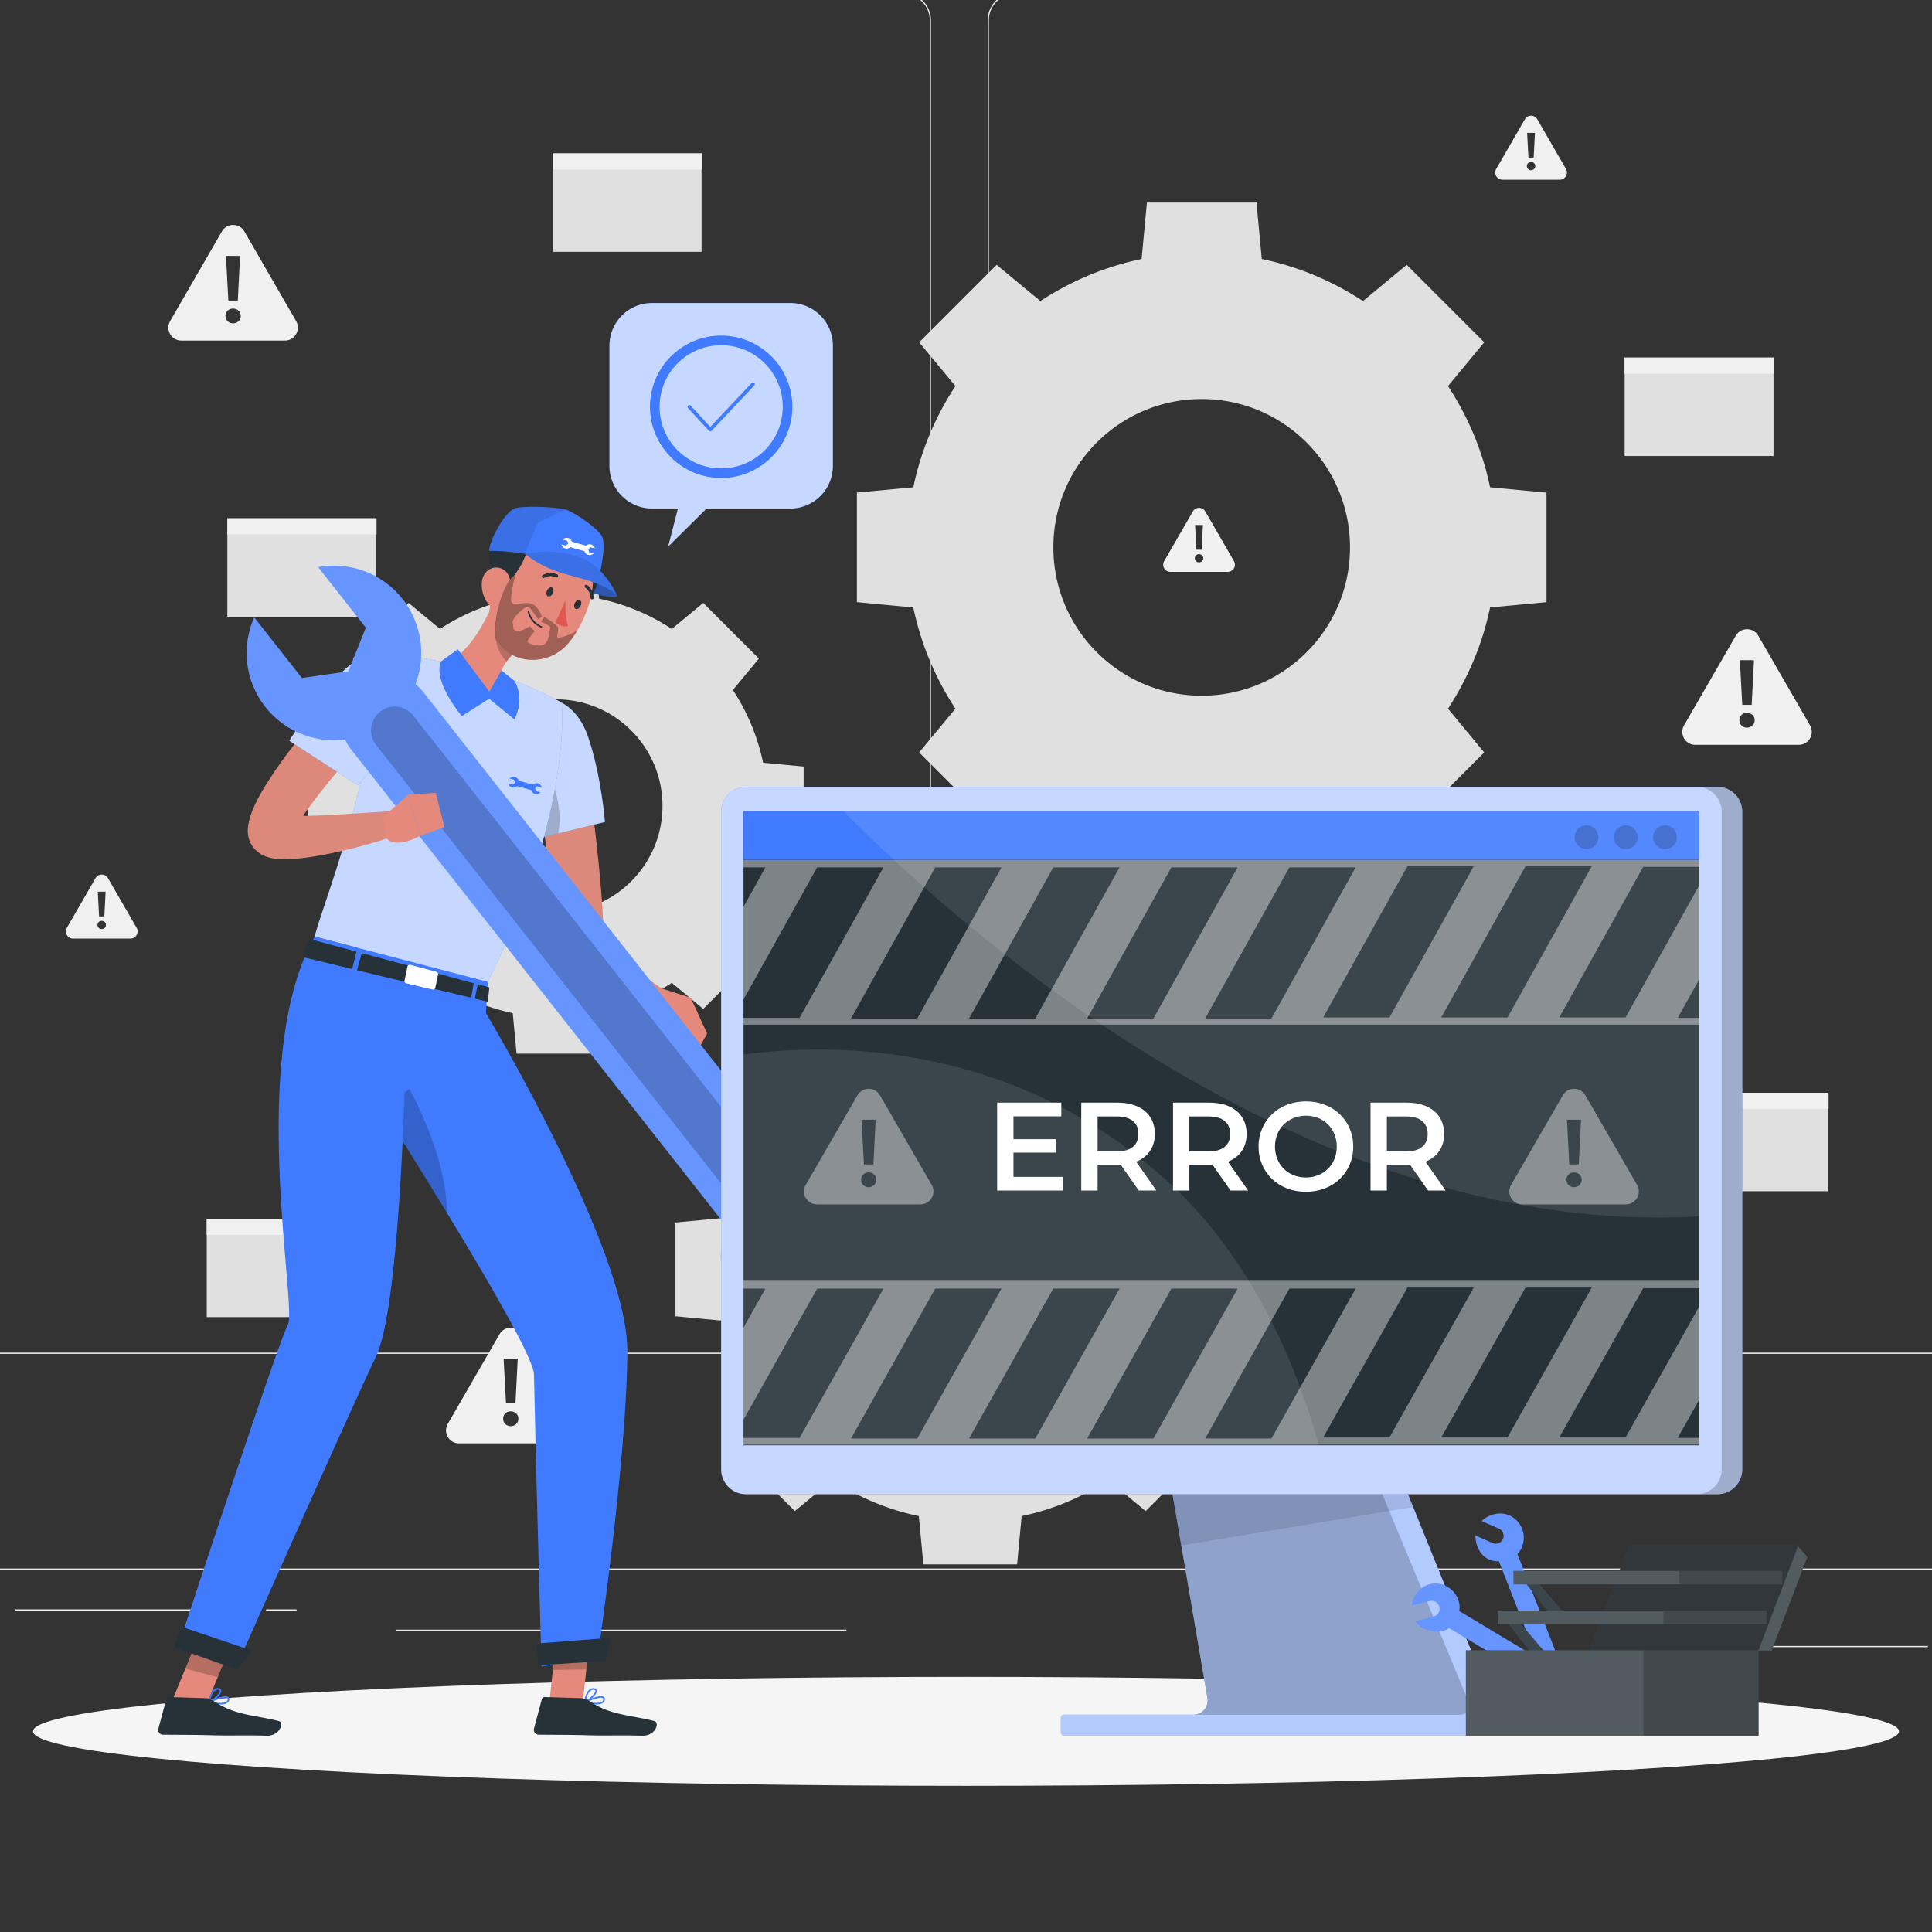 <svg xmlns="http://www.w3.org/2000/svg" xmlns:xlink="http://www.w3.org/1999/xlink" xml:space="preserve" width="1080" height="1080" viewBox="0 0 1080 1080">
  <rect x="0" y="0" width="1080" height="1080" fill="#333333" stroke="none"/>
  <defs>
    <path id="a" fill="#263238" fill-rule="nonzero" stroke="none" stroke-dasharray="none" stroke-dashoffset="0" stroke-linecap="butt" stroke-linejoin="miter" stroke-miterlimit="4" stroke-width="1" d="M-1.87 15.71h-13.77L1.87-15.71h13.77z" opacity="1" vector-effect="non-scaling-stroke"/>
    <path id="b" fill="#263238" fill-rule="nonzero" stroke="none" stroke-dasharray="none" stroke-dashoffset="0" stroke-linecap="butt" stroke-linejoin="miter" stroke-miterlimit="4" stroke-width="1" d="M-1.87 15.58h-13.77L1.87-15.58h13.77z" opacity="1" vector-effect="non-scaling-stroke"/>
    <path id="c" fill="#263238" fill-rule="nonzero" stroke="none" stroke-dasharray="none" stroke-dashoffset="0" stroke-linecap="butt" stroke-linejoin="miter" stroke-miterlimit="4" stroke-width="1" d="M-1.87 15.57h-13.77L1.87-15.57h13.77z" opacity="1" vector-effect="non-scaling-stroke"/>
    <path id="d" fill="#263238" fill-rule="nonzero" stroke="none" stroke-dasharray="none" stroke-dashoffset="0" stroke-linecap="butt" stroke-linejoin="miter" stroke-miterlimit="4" stroke-width="1" d="M-5.53-5.23 2.61 5.23l2.92-.44-8.59-10.02z" opacity="1" vector-effect="non-scaling-stroke"/>
    <path id="e" fill="#fff" fill-rule="nonzero" stroke="none" stroke-dasharray="none" stroke-dashoffset="0" stroke-linecap="butt" stroke-linejoin="miter" stroke-miterlimit="4" stroke-width="1" d="M-5.53-5.23 2.61 5.23l2.92-.44-8.59-10.02z" opacity=".1" vector-effect="non-scaling-stroke"/>
  </defs>
  <rect width="500" height=".25" x="-250" y="-.125" fill="#ebebeb" stroke="none" rx="0" ry="0" transform="matrix(2.69 0 0 2.69 540 877.146)" vector-effect="non-scaling-stroke"/>
  <rect width="33.122" height=".25" x="-16.561" y="-.125" fill="#ebebeb" stroke="none" rx="0" ry="0" transform="matrix(2.69 0 0 2.69 1033.185 920.428)" vector-effect="non-scaling-stroke"/>
  <rect width="8.693" height=".25" x="-4.346" y="-.125" fill="#ebebeb" stroke="none" rx="0" ry="0" transform="matrix(2.69 0 0 2.69 746.78 927.745)" vector-effect="non-scaling-stroke"/>
  <rect width="19.192" height=".25" x="-9.596" y="-.125" fill="#ebebeb" stroke="none" rx="0" ry="0" transform="matrix(2.69 0 0 2.69 960.124 895.465)" vector-effect="non-scaling-stroke"/>
  <rect width="43.193" height=".25" x="-21.596" y="-.125" fill="#ebebeb" stroke="none" rx="0" ry="0" transform="matrix(2.69 0 0 2.69 66.721 899.984)" vector-effect="non-scaling-stroke"/>
  <rect width="6.333" height=".25" x="-3.167" y="-.125" fill="#ebebeb" stroke="none" rx="0" ry="0" transform="matrix(2.69 0 0 2.69 157.267 899.984)" vector-effect="non-scaling-stroke"/>
  <rect width="93.676" height=".25" x="-46.838" y="-.125" fill="#ebebeb" stroke="none" rx="0" ry="0" transform="matrix(2.69 0 0 2.69 347.154 911.336)" vector-effect="non-scaling-stroke"/>
  <path fill="#ebebeb" stroke="none" d="M505.068 756.823H-14.37a15.373 15.373 0 0 1-15.354-15.355V11.316A15.373 15.373 0 0 1-14.37-4.039h519.437a15.373 15.373 0 0 1 15.351 15.355v730.152a15.373 15.373 0 0 1-15.351 15.355zM-14.37-3.363a14.698 14.698 0 0 0-14.68 14.682V741.47a14.698 14.698 0 0 0 14.682 14.682h519.437a14.695 14.695 0 0 0 14.679-14.682V11.316a14.698 14.698 0 0 0-14.68-14.682H-14.368zm1101.274 760.186H567.47a15.37 15.37 0 0 1-15.352-15.355V11.316A15.373 15.373 0 0 1 567.47-4.039h519.434a15.37 15.37 0 0 1 15.354 15.355v730.152a15.37 15.37 0 0 1-15.354 15.355zM567.47-3.363a14.695 14.695 0 0 0-14.68 14.682V741.47a14.695 14.695 0 0 0 14.68 14.682h519.434a14.698 14.698 0 0 0 14.682-14.682V11.316a14.698 14.698 0 0 0-14.682-14.682H567.47z" vector-effect="non-scaling-stroke"/>
  <path fill="#e0e0e0" stroke="none" d="M479.018 275.366v61.24l31.535 2.973c4.255 20.528 12.392 39.613 23.518 56.568l-20.255 24.466 43.306 43.309 24.468-20.258c16.952 11.128 36.04 19.265 56.568 23.52l2.97 31.536h61.243l2.973-31.538c20.527-4.258 39.618-12.39 56.568-23.518l24.468 20.258 43.309-43.309-20.256-24.468c11.126-16.953 19.26-36.038 23.519-56.566l31.537-2.972v-61.24l-31.537-2.973c-4.259-20.53-12.393-39.618-23.519-56.57l20.256-24.469-43.31-43.309-24.467 20.253c-16.95-11.12-36.041-19.258-56.568-23.516l-2.973-31.538h-61.243l-2.97 31.538c-20.527 4.256-39.616 12.393-56.568 23.516l-24.468-20.253-43.306 43.309 20.255 24.466c-11.126 16.952-19.263 36.04-23.518 56.57l-31.535 2.975zm192.733-52.29c45.792 0 82.911 37.119 82.911 82.91 0 45.79-37.12 82.91-82.911 82.91-45.79 0-82.911-37.123-82.911-82.91.002-45.791 37.122-82.91 82.91-82.91zm-296.204 326.35 17.579 14.559 31.115-31.118-14.553-17.58a117.548 117.548 0 0 0 16.896-40.645l22.658-2.134v-44.003l-22.658-2.135a117.497 117.497 0 0 0-16.898-40.644l14.553-17.582-31.116-31.117-17.579 14.552a117.752 117.752 0 0 0-40.648-16.898l-2.134-22.658-44.005.005-2.13 22.653c-14.753 3.058-28.47 8.91-40.65 16.898l-17.579-14.552-31.115 31.117 14.556 17.582a117.51 117.51 0 0 0-16.901 40.644l-22.653 2.135v44.003l22.653 2.134a117.58 117.58 0 0 0 16.9 40.645l-14.555 17.58 31.115 31.118 17.58-14.559a117.607 117.607 0 0 0 40.648 16.902l2.13 22.655h44.006l2.134-22.66c14.754-3.057 28.468-8.905 40.65-16.897zm-124.353-98.922c0-32.898 26.668-59.567 59.57-59.567 32.896 0 59.57 26.669 59.57 59.567 0 32.899-26.672 59.57-59.57 59.57-32.902 0-59.57-26.671-59.57-59.57zm319.919 396.99c17.56-3.64 33.888-10.604 48.393-20.118l20.928 17.326 37.047-37.044-17.33-20.936c9.518-14.496 16.48-30.825 20.12-48.388l26.974-2.54v-52.39l-26.975-2.539c-3.64-17.563-10.604-33.889-20.118-48.39l17.329-20.931-37.047-37.042-20.928 17.324c-14.505-9.514-30.83-16.476-48.393-20.118l-2.54-26.976H516.18l-2.54 26.976c-17.56 3.642-33.885 10.604-48.387 20.118l-20.93-17.324-37.048 37.042 17.324 20.93c-9.515 14.502-16.474 30.828-20.116 48.391l-26.975 2.54v52.39l26.975 2.54c3.642 17.562 10.601 33.89 20.116 48.392l-17.324 20.931 37.047 37.044 20.931-17.326c14.502 9.514 30.827 16.479 48.388 20.118l2.539 26.976h52.393l2.54-26.976zm-99.657-137.897c0-39.166 31.753-70.922 70.922-70.922 39.172 0 70.924 31.756 70.924 70.922 0 39.172-31.752 70.922-70.924 70.922-39.17 0-70.922-31.75-70.922-70.922z" vector-effect="non-scaling-stroke"/>
  <path fill="#f0f0f0" stroke="none" d="M947.675 416.363h57.854c5.59 0 9.081-6.05 6.289-10.892l-28.926-50.104c-2.795-4.84-9.78-4.84-12.575 0l-28.926 50.104c-2.798 4.842.697 10.892 6.284 10.892zm32.82-47.323-1.28 24.96h-5.278l-1.334-24.96h7.893zm-8.158 33.545c0-2.292 1.76-4.108 4.212-4.108 2.507 0 4.32 1.816 4.32 4.108 0 2.291-1.813 4.161-4.32 4.161-2.453 0-4.212-1.87-4.212-4.161zM101.39 190.384h57.854c5.59 0 9.081-6.05 6.29-10.892l-28.926-50.104c-2.795-4.84-9.781-4.84-12.576 0l-28.928 50.107c-2.795 4.84.696 10.889 6.286 10.889zm32.818-47.323-1.28 24.96-5.278.001-1.334-24.96h7.892zm-8.156 33.545c0-2.292 1.76-4.108 4.213-4.108 2.507 0 4.32 1.816 4.32 4.108s-1.813 4.158-4.32 4.158c-2.456 0-4.213-1.866-4.213-4.158zM256.6 806.846h57.854c5.59 0 9.082-6.05 6.29-10.892l-28.926-50.104c-2.795-4.84-9.78-4.84-12.576 0l-28.925 50.104c-2.798 4.842.694 10.892 6.283 10.892zm32.818-47.325-1.28 24.96h-5.278l-1.334-24.96h7.892zm-8.158 33.544c0-2.292 1.759-4.108 4.212-4.108 2.507 0 4.32 1.816 4.32 4.108s-1.813 4.161-4.32 4.161c-2.453 0-4.212-1.866-4.212-4.161zm517.002-58.715h57.853c5.59 0 9.082-6.05 6.29-10.891l-28.926-50.104c-2.795-4.84-9.78-4.84-12.576 0l-28.925 50.104c-2.798 4.842.696 10.891 6.284 10.891zm32.82-47.322-1.28 24.96h-5.278l-1.334-24.96h7.892zm-8.159 33.544c0-2.292 1.76-4.107 4.21-4.107 2.507 0 4.32 1.815 4.32 4.107 0 2.292-1.813 4.162-4.32 4.162-2.453-.003-4.21-1.87-4.21-4.162zm16.939-620.099H871.9a4.022 4.022 0 0 0 3.484-6.03l-16.02-27.745a4.022 4.022 0 0 0-6.964 0l-16.018 27.744a4.022 4.022 0 0 0 3.48 6.031zm18.174-26.206-.707 13.822h-2.924l-.74-13.822h4.371zm-4.516 18.575c0-1.27.973-2.276 2.332-2.276 1.388 0 2.391 1.006 2.391 2.276s-1.003 2.302-2.391 2.302a2.273 2.273 0 0 1-2.333-2.302zM40.857 524.681h32.038a4.022 4.022 0 0 0 3.484-6.031l-16.02-27.745a4.022 4.022 0 0 0-6.964 0L37.376 518.65a4.019 4.019 0 0 0 3.481 6.031zm18.174-26.206-.71 13.821h-2.924l-.74-13.821h4.374zm-4.517 18.577c0-1.27.974-2.276 2.332-2.276 1.388 0 2.392 1.006 2.392 2.276s-1.004 2.303-2.392 2.303a2.276 2.276 0 0 1-2.332-2.303zm599.755-197.365h32.037a4.022 4.022 0 0 0 3.484-6.031l-16.019-27.745a4.019 4.019 0 0 0-6.964 0l-16.02 27.745a4.019 4.019 0 0 0 3.482 6.03zm18.173-26.206-.71 13.821h-2.924l-.74-13.821h4.374zm-4.52 18.574c0-1.27.975-2.275 2.333-2.275 1.388 0 2.392 1.006 2.392 2.275s-1.004 2.303-2.392 2.303a2.276 2.276 0 0 1-2.332-2.303z" vector-effect="non-scaling-stroke"/>
  <rect width="30.937" height="20.448" x="-15.469" y="-10.224" fill="#e0e0e0" stroke="none" rx="0" ry="0" transform="matrix(2.69 0 0 2.69 350.57 113.267)" vector-effect="non-scaling-stroke"/>
  <rect width="31.004" height="3.356" x="-15.502" y="-1.678" fill="#f0f0f0" stroke="none" rx="0" ry="0" transform="matrix(2.69 0 0 2.69 350.678 90.267)" vector-effect="non-scaling-stroke"/>
  <rect width="30.937" height="20.448" x="-15.469" y="-10.224" fill="#e0e0e0" stroke="none" rx="0" ry="0" transform="matrix(2.69 0 0 2.69 168.7 317.25)" vector-effect="non-scaling-stroke"/>
  <rect width="31.004" height="3.356" x="-15.502" y="-1.678" fill="#f0f0f0" stroke="none" rx="0" ry="0" transform="matrix(2.69 0 0 2.69 168.78 294.25)" vector-effect="non-scaling-stroke"/>
  <rect width="30.937" height="20.448" x="-15.469" y="-10.224" fill="#e0e0e0" stroke="none" rx="0" ry="0" transform="matrix(2.69 0 0 2.69 157.186 708.78)" vector-effect="non-scaling-stroke"/>
  <rect width="31.004" height="3.356" x="-15.502" y="-1.678" fill="#f0f0f0" stroke="none" rx="0" ry="0" transform="matrix(2.69 0 0 2.69 157.267 685.807)" vector-effect="non-scaling-stroke"/>
  <rect width="30.937" height="20.448" x="-15.469" y="-10.224" fill="#e0e0e0" stroke="none" rx="0" ry="0" transform="matrix(2.69 0 0 2.69 797.998 567.016)" vector-effect="non-scaling-stroke"/>
  <rect width="31.004" height="3.356" x="-15.502" y="-1.678" fill="#f0f0f0" stroke="none" rx="0" ry="0" transform="matrix(2.69 0 0 2.69 798.079 544.044)" vector-effect="non-scaling-stroke"/>
  <rect width="30.937" height="20.448" x="-15.469" y="-10.224" fill="#e0e0e0" stroke="none" rx="0" ry="0" transform="matrix(2.69 0 0 2.69 980.407 638.409)" vector-effect="non-scaling-stroke"/>
  <rect width="31.004" height="3.356" x="-15.502" y="-1.678" fill="#f0f0f0" stroke="none" rx="0" ry="0" transform="matrix(2.69 0 0 2.69 980.487 615.41)" vector-effect="non-scaling-stroke"/>
  <rect width="30.937" height="20.448" x="-15.469" y="-10.224" fill="#e0e0e0" stroke="none" rx="0" ry="0" transform="matrix(2.69 0 0 2.69 949.795 227.404)" vector-effect="non-scaling-stroke"/>
  <rect width="31.004" height="3.356" x="-15.502" y="-1.678" fill="#f0f0f0" stroke="none" rx="0" ry="0" transform="matrix(2.69 0 0 2.69 949.875 204.431)" vector-effect="non-scaling-stroke"/>
  <ellipse fill="#f5f5f5" stroke="none" rx="193.889" ry="11.323" transform="matrix(2.69 0 0 2.69 540 967.826)" vector-effect="non-scaling-stroke"/>
  <path fill="#407bff" stroke="none" d="M441.775 169.405h-77.279a23.796 23.796 0 0 0-23.795 23.795v67.256a23.798 23.798 0 0 0 23.795 23.795h14.489l-5.456 21.235 21.461-21.235h46.787a23.796 23.796 0 0 0 23.796-23.795V193.2a23.801 23.801 0 0 0-23.798-23.795z" vector-effect="non-scaling-stroke"/>
  <path fill="#fff" stroke="none" d="M441.775 169.405h-77.279a23.796 23.796 0 0 0-23.795 23.795v67.256a23.798 23.798 0 0 0 23.795 23.795h14.489l-5.456 21.235 21.461-21.235h46.787a23.796 23.796 0 0 0 23.796-23.795V193.2a23.801 23.801 0 0 0-23.798-23.795z" opacity=".7" vector-effect="non-scaling-stroke"/>
  <circle r="13.797" fill="none" stroke="#407bff" stroke-miterlimit="10" stroke-width="2" transform="matrix(2.69 0 0 2.69 403.133 227.404)" vector-effect="non-scaling-stroke"/>
  <path fill="none" stroke="#407bff" stroke-linecap="round" stroke-linejoin="round" stroke-miterlimit="10" stroke-width="2" d="m385.325 227.43 11.702 12.697 23.914-25.34" vector-effect="non-scaling-stroke"/>
  <path fill="#e4897b" stroke="none" d="m306.804 954.484 18.722-.323 4.627-43.255-18.722.323z" vector-effect="non-scaling-stroke"/>
  <path stroke="none" d="m330.126 910.933-2.367 22.273-18.75.323 2.395-22.3z" opacity=".2" vector-effect="non-scaling-stroke"/>
  <path fill="#407bff" stroke="none" d="M350.67 754.805c.05 59.26-16.633 171.875-16.633 171.875l-31.32 4.86s-3.044-105.063-4.223-163.226c-.18-8.573-24.05-49.92-48.643-90.325-12.664-20.828-25.536-41.426-35.465-57.162-10.644-16.864-17.912-28.148-17.912-28.148l74.332-27.815c.003 0 79.813 132.956 79.864 189.941z" vector-effect="non-scaling-stroke"/>
  <path fill="#263238" stroke="none" d="m338.411 928.498-37.713 2.394-.673-12.131 41.426-3.255z" vector-effect="non-scaling-stroke"/>
  <path fill="#407bff" stroke="none" d="M326.42 951.544a.447.447 0 0 1 .252-.447c.87-.409 8.538-3.984 10.768-2.628.428.258.665.672.684 1.197.03.882-.28 1.595-.92 2.12-2.126 1.743-7.46.836-10.448.14l-.057-.02a.43.43 0 0 1-.28-.362zm1.842-.197c4.102.818 7.19.737 8.382-.24a1.62 1.62 0 0 0 .592-1.4c-.008-.232-.086-.375-.261-.482a.866.866 0 0 0-.159-.075c-1.388-.533-5.53.885-8.554 2.197z" vector-effect="non-scaling-stroke"/>
  <path fill="#407bff" stroke="none" d="M326.589 951.875a.438.438 0 0 1-.167-.407c.03-.212.74-5.213 3.201-7.082a3.282 3.282 0 0 1 2.488-.678c1.214.166 1.54.788 1.601 1.285.256 2.118-4.385 6-6.685 6.935a.447.447 0 0 1-.328.003.288.288 0 0 1-.11-.057zm5.396-7.29a2.383 2.383 0 0 0-1.83.503c-1.613 1.226-2.407 4.204-2.705 5.662 2.361-1.305 5.533-4.371 5.38-5.64-.011-.079-.035-.28-.396-.418a1.802 1.802 0 0 0-.449-.107z" vector-effect="non-scaling-stroke"/>
  <path fill="#263238" stroke="none" d="m324.964 949.303-20.433-.66a1.652 1.652 0 0 0-1.646 1.222l-4.38 16.436a2.69 2.69 0 0 0 2.556 3.4c7.376.113 18.047.027 27.311.326 10.833.35 17.725-.146 30.43.263 7.682.248 10.133-7.413 6.945-8.218-14.507-3.658-24.005-3.002-36.334-11.171-1.342-.89-2.835-1.547-4.449-1.598z" vector-effect="non-scaling-stroke"/>
  <path stroke="none" d="M249.854 677.99c-12.665-20.83-25.536-41.427-35.465-57.163 6.243-8.188 13.69-13.563 13.69-13.563s21.697 37.87 21.775 70.725z" opacity=".2" vector-effect="non-scaling-stroke"/>
  <path fill="#e4897b" stroke="none" d="m95.612 952.224 18.077 4.896 16.516-40.242-18.076-4.896z" vector-effect="non-scaling-stroke"/>
  <path stroke="none" d="m130.179 916.905-8.5 20.74-18.078-4.923 8.5-20.74z" opacity=".2" vector-effect="non-scaling-stroke"/>
  <path fill="#407bff" stroke="none" d="m272.697 548.821-1.517 26.01-45.084 35.984s-3.091 121.047-15.914 147.562-74.53 165.44-74.53 165.44l-33.743-10.323s53.612-163.294 59.01-172.94c5.4-9.647-22.993-150.463 15.043-217.035l96.735 25.302z" vector-effect="non-scaling-stroke"/>
  <path fill="#dc897c" stroke="none" d="M328.3 432.764c1.91 12.12 3.505 24.223 4.906 36.403 1.356 12.194 2.593 24.356 3.42 36.802l.497 8.07c.19 1.86.672 3.807 1.423 5.808 1.512 3.99 4.137 8.188 7.5 12.162 3.322 4.016 7.343 7.82 11.658 11.44 2.182 1.778 4.39 3.597 6.704 5.291 2.27 1.663 4.793 3.37 6.934 4.82l-5.5 12.902a89.249 89.249 0 0 1-9.4-3.4c-3.01-1.278-6.02-2.62-8.925-4.205-5.845-3.11-11.513-6.81-16.829-11.413-5.28-4.597-10.305-10.136-14.039-17.179-1.864-3.497-3.454-7.346-4.341-11.494-.272-1.017-.396-2.085-.584-3.131l-.382-2.58-.621-4.382-5.448-35.828a1546.82 1546.82 0 0 1-5.011-36.092l28.038-3.994z" vector-effect="non-scaling-stroke"/>
  <path fill="#407bff" stroke="none" d="M289.168 399.54c-10.48 14.523 7.49 70.052 7.49 70.052l41.495-10.106s-1.993-25.875-9.431-47.634c-7.634-22.338-28.054-28.25-39.554-12.313z" vector-effect="non-scaling-stroke"/>
  <path fill="#fff" stroke="none" d="M289.168 399.54c-10.48 14.523 7.49 70.052 7.49 70.052l41.495-10.106s-1.993-25.875-9.431-47.634c-7.634-22.338-28.054-28.25-39.554-12.313z" opacity=".7" vector-effect="non-scaling-stroke"/>
  <path stroke="none" d="M303.27 429.237c7.233 6.886 11.378 24.63 8.753 36.614l-15.371 3.741s-6.908-21.329-9.657-41.003c4.032-3.223 7.989-7.239 16.274.648z" opacity=".2" vector-effect="non-scaling-stroke"/>
  <path fill="#407bff" stroke="none" d="M212.907 365.417c-1.334 21.332-4.762 42.36-8.974 61.819-3.09 14.233-6.63 27.618-10.13 39.658-8.194 28.224-16.173 49.157-17.84 56.598a186938.87 186938.87 0 0 0 96.734 25.305c47.834-96 41.29-155.985 41.29-155.985s-9.733-5.606-21.64-10.41a113.405 113.405 0 0 0-4.814-1.838c-10.62-3.833-28.614-8.118-41.128-10.76a193.755 193.755 0 0 0-7.938-1.485 267.235 267.235 0 0 0-25.56-2.902z" vector-effect="non-scaling-stroke"/>
  <path fill="#fff" stroke="none" d="M212.907 365.417c-1.334 21.332-4.762 42.36-8.974 61.819-3.09 14.233-6.63 27.618-10.13 39.658-8.194 28.224-16.173 49.157-17.84 56.598a186938.87 186938.87 0 0 0 96.734 25.305c47.834-96 41.29-155.985 41.29-155.985s-9.733-5.606-21.64-10.41a113.405 113.405 0 0 0-4.814-1.838c-10.62-3.833-28.614-8.118-41.128-10.76a193.755 193.755 0 0 0-7.938-1.485 267.235 267.235 0 0 0-25.56-2.902z" opacity=".7" vector-effect="non-scaling-stroke"/>
  <path fill="#e4897b" stroke="none" d="M281.206 386.913c-4.987-8.856.522-16.498 7.18-22.882l-10.376-32.505c-4.99 12.963-16.038 35.545-29.038 38.24 1.237 5.671 3.645 11.624 8.018 17.147h24.216z" vector-effect="non-scaling-stroke"/>
  <path stroke="none" d="m282.239 344.758 6.146 19.23c-1.88 1.792-3.658 3.688-5.13 5.69-4.513-3.766-7.93-13.367-5.213-18.846 1.356-2.733 3.021-5.138 4.197-6.074z" opacity=".2" vector-effect="non-scaling-stroke"/>
  <path fill="#407bff" stroke="none" d="M344.975 333.115c-.506 2.48-22.529-2.79-25.953-7.575-3.424-4.785 7.712-7.424 14.65-3.836 6.937 3.589 11.303 11.411 11.303 11.411z" vector-effect="non-scaling-stroke"/>
  <path stroke="none" d="M344.975 333.115c-.506 2.48-22.529-2.79-25.953-7.575-3.424-4.785 7.712-7.424 14.65-3.836 6.937 3.589 11.303 11.411 11.303 11.411z" opacity=".3" vector-effect="non-scaling-stroke"/>
  <path fill="#263238" stroke="none" d="M334.691 320.671c-.078 7.538-5.837 21.2-13.9 13.518-8.061-7.68 14.035-26.475 13.9-13.518z" vector-effect="non-scaling-stroke"/>
  <path fill="#e4897b" stroke="none" d="M322.702 352.432a56.022 56.022 0 0 1-4.428 6.475c-11.104 13.972-33.264 13.28-41.528-2.405a22.096 22.096 0 0 1-1.458-3.25c-4.503-12.462.358-22.21 7.14-39.43 6.78-17.22 29.22-22.388 42.399-8.42 11.489 12.154 6.295 32.908-2.125 47.03z" vector-effect="non-scaling-stroke"/>
  <path fill="#263238" stroke="none" d="M294.952 283.988s-4.829 1.108-10.209 6.058c-9.999 9.2-17.283 22.991-4.616 36.888 9.173-3.452 13.695-16.13 14.825-19.77v-23.176z" vector-effect="non-scaling-stroke"/>
  <path fill="#e4897b" stroke="none" d="M269.442 324.766c-.672 4.936 1.017 9.708 3.57 12.909 3.841 4.812 9.407 2.251 11.395-3.247 1.789-4.95 1.945-13.415-3.379-16.245-5.245-2.79-10.816.939-11.586 6.583z" vector-effect="non-scaling-stroke"/>
  <path fill="#263238" stroke="none" d="M305.806 330.121c-.638 1.364-.425 2.8.473 3.21.899.408 2.142-.369 2.776-1.733.638-1.364.425-2.8-.473-3.209-.896-.406-2.139.369-2.776 1.732zm15.519 7.051c-.635 1.364-.425 2.8.473 3.209.898.409 2.141-.369 2.776-1.732.638-1.364.425-2.8-.473-3.21-.896-.406-2.139.369-2.776 1.733z" vector-effect="non-scaling-stroke"/>
  <path fill="#de5753" stroke="none" d="M316.074 335.636s-.337 9.033 1.417 14.286c-3.39 1.044-7.037-1.866-7.037-1.866l5.62-12.42z" vector-effect="non-scaling-stroke"/>
  <path fill="#263238" stroke="none" d="M300.665 349.909c.528.33 1.103.643 1.733.928a.447.447 0 0 0 .589-.218.438.438 0 0 0-.215-.584c-6.029-2.746-6.887-8.199-6.898-8.255a.444.444 0 0 0-.503-.371.447.447 0 0 0-.376.503c.032.22.775 4.925 5.67 7.997zm2.68-26.943a.888.888 0 0 0 .895.03c3.5-1.865 6.384-.345 6.413-.329a.895.895 0 0 0 1.208-.352.874.874 0 0 0-.35-1.194c-.15-.084-3.766-1.988-8.107.325a.882.882 0 0 0-.369 1.194.923.923 0 0 0 .31.326zm27.139 11.968a.882.882 0 0 0 .495.134.888.888 0 0 0 .871-.9c-.088-4.883-3.545-7.027-3.69-7.146a.893.893 0 0 0-1.224.286.88.88 0 0 0 .274 1.21c.148.084 2.79 1.773 2.862 5.69a.885.885 0 0 0 .412.726z" vector-effect="non-scaling-stroke"/>
  <path fill="#407bff" stroke="none" d="M334.013 325.54c-12.385-9.595-28.172-13.972-40.533-15.968-11.54-1.866-20.086-1.638-20.086-1.638.538-6.935 9.415-22.798 14.994-23.952 7.42-1.536 25.076-.204 28.07.92 6.5 2.432 19.446 11.823 20.42 15.764 2.02 8.266-2.865 24.874-2.865 24.874z" vector-effect="non-scaling-stroke"/>
  <path fill="#407bff" stroke="none" d="M293.472 309.57s16.412-3.667 30.752 1.902 20.751 21.643 20.751 21.643-1.275-3.3-13.125-7.577c-13.143-4.743-24.296-4.813-38.378-15.968z" vector-effect="non-scaling-stroke"/>
  <path stroke="none" d="M316.458 284.908s-14.663 6.321-15.685 7.344c-1.022.998-7.293 17.323-7.293 17.323-11.54-1.867-20.086-1.638-20.086-1.638.538-6.935 9.415-22.798 14.994-23.952 7.422-1.536 25.076-.204 28.07.923z" opacity=".1" vector-effect="non-scaling-stroke"/>
  <path stroke="none" d="M293.472 309.57s16.412-3.667 30.752 1.902 20.751 21.643 20.751 21.643-1.275-3.3-13.125-7.577c-13.143-4.743-24.296-4.813-38.378-15.968z" opacity=".1" vector-effect="non-scaling-stroke"/>
  <path stroke="none" d="M322.702 352.432a56.022 56.022 0 0 1-4.428 6.475c-11.104 13.972-33.264 13.28-41.528-2.405-.767-9.237 2.432-24.334 8.777-33.39l2.865-3.073s-3.556 13.69-2.507 16.401c1.05 2.687 8.648-.766 12.18 1.458 3.557 2.252 4.888 6.857 4.888 6.857l-2.176 1.383s-4.274-6.833-5.835-7.01c-1.587-.154-9.006 6.6-8.341 8.954.69 2.354-.46 3.532 1.791 4.555 2.252 1.022 7.65-2.507 7.65-2.507l2.968 2.687s-4.735 5.04-4.017 6.063c.716.998 5.45 2.865 8.829 1.51 3.379-1.357 3.25-8.751 3.89-9.518.664-.767-5.195-3.3-5.195-3.3l1.792-2.814s7.395 4.707 7.677 6.114c.256 1.434-1.202 5.654.051 5.654.92 0 6.677-1.355 10.669-4.094z" opacity=".3" vector-effect="non-scaling-stroke"/>
  <path fill="#fff" stroke="none" d="m329.25 308.612-.41-1.574 1.157-1.14 2.572.707a3.018 3.018 0 0 0-5.039-1.528 1.566 1.566 0 0 0-.352-.145l-7.112-2.017a1.536 1.536 0 0 0-.38-.054 3.015 3.015 0 0 0-5.11-1.259l2.57.707.41 1.574-1.157 1.14-2.572-.707a3.018 3.018 0 0 0 5.039 1.528 1.62 1.62 0 0 0 .352.145l7.113 2.018a1.681 1.681 0 0 0 .379.056 3.007 3.007 0 0 0 5.108 1.26l-2.569-.71z" vector-effect="non-scaling-stroke"/>
  <path fill="#e4897b" stroke="none" d="m367.999 551.963 18.144 5.778-14.462 15.392s-15.876-6.133-12.374-14.179l8.692-6.991zm27.306 25.813-5.434 9.792-18.184-14.419 14.445-15.386z" vector-effect="non-scaling-stroke"/>
  <path fill="#dc897c" stroke="none" d="M211.704 404.174c-8.304 9.512-16.785 19.358-24.828 29.138a424.805 424.805 0 0 0-11.702 14.763c-3.682 4.864-7.236 10.028-9.63 14.384a28.824 28.824 0 0 0-1.278 2.644c-.102.247-.183.476-.167.237a.831.831 0 0 1-.002-.243l-.057-1.22a11.177 11.177 0 0 0-1.017-3.68c-.314-.611-.524-1.02-.863-1.507-.312-.457-.721-.917-.947-1.176a8.2 8.2 0 0 0-.888-.842c-.312-.25-.44-.36-.686-.53a9.065 9.065 0 0 0-1.049-.613 6.133 6.133 0 0 0-.6-.245c-.201-.056-.226-.064-.287-.075-.21-.027.002.092.395.172.74.2 2.007.374 3.3.484 2.648.224 5.658.264 8.703.213a221.36 221.36 0 0 0 9.35-.253c12.64-.586 25.682-1.552 38.61-2.321l2.792 13.745c-12.724 4.275-25.469 7.742-38.776 10.349-6.715 1.27-13.343 2.405-21.044 2.706-1.975.051-3.979.089-6.478-.18a25.568 25.568 0 0 1-4.39-.85c-.452-.135-.871-.253-1.444-.479-.546-.213-1.014-.385-1.72-.745a15.112 15.112 0 0 1-2.097-1.243c-.407-.293-.719-.503-1.176-.896a18.45 18.45 0 0 1-1.323-1.272 13.09 13.09 0 0 1-1.321-1.657 14.408 14.408 0 0 1-2.494-6.89 16.046 16.046 0 0 1-.072-1.24l.002-.41.022-.794c.016-.557.059-1.03.11-1.461.2-1.864.54-3.225.89-4.544.719-2.533 1.534-4.551 2.362-6.447 3.325-7.414 7.12-13.13 10.94-18.954 3.828-5.746 7.89-11.153 11.966-16.503a461.155 461.155 0 0 1 25.953-30.623l20.941 19.058z" vector-effect="non-scaling-stroke"/>
  <path fill="#407bff" stroke="none" d="M207.185 365.643c-17.69 2.805-45.447 48.45-45.447 48.45l38.41 24.96s15.368-18.79 26.012-39.352c11.6-22.397 2.454-37.456-18.975-34.058z" vector-effect="non-scaling-stroke"/>
  <path fill="#fff" stroke="none" d="M207.185 365.643c-17.69 2.805-45.447 48.45-45.447 48.45l38.41 24.96s15.368-18.79 26.012-39.352c11.6-22.397 2.454-37.456-18.975-34.058z" opacity=".7" vector-effect="non-scaling-stroke"/>
  <path fill="#407bff" stroke="none" d="m246.408 369.828 9.488-6.873 17.646 23.621 6.79-11.809 7.206 5.824s6.332 9.103 0 21.547l-14.141-11.572-15.215 9.743c-.003 0-16.199-18.887-11.774-30.48zm-21.402-35.002c16.673 21.195 13.012 51.85-8.183 68.523-21.175 16.659-51.833 12.998-68.503-8.197-11.586-14.728-13.343-34.031-6.214-50.023l26.655 33.886 25.977-3.742 9.77-24.38-26.655-33.885c17.222-3.161 35.57 3.09 47.153 17.818zM413.44 732.212c-16.672-21.195-13.01-51.85 8.184-68.523 21.176-16.659 51.833-12.998 68.503 8.197 11.586 14.728 13.343 34.031 6.214 50.023l-26.655-33.886-25.977 3.742-9.77 24.38 26.655 33.885c-17.221 3.161-35.57-3.09-47.153-17.818z" vector-effect="non-scaling-stroke"/>
  <path fill="#fff" stroke="none" d="M225.006 334.826c16.673 21.195 13.012 51.85-8.183 68.523-21.175 16.659-51.833 12.998-68.503-8.197-11.586-14.728-13.343-34.031-6.214-50.023l26.655 33.886 25.977-3.742 9.77-24.38-26.655-33.885c17.222-3.161 35.57 3.09 47.153 17.818zM413.44 732.212c-16.672-21.195-13.01-51.85 8.184-68.523 21.176-16.659 51.833-12.998 68.503 8.197 11.586 14.728 13.343 34.031 6.214 50.023l-26.655-33.886-25.977 3.742-9.77 24.38 26.655 33.885c-17.221 3.161-35.57-3.09-47.153-17.818z" opacity=".2" vector-effect="non-scaling-stroke"/>
  <path fill="#407bff" stroke="none" d="M438.027 684.561c-11.174 8.791-27.36 6.857-36.15-4.317L196.105 418.657c-8.79-11.174-6.857-27.36 4.317-36.15 11.175-8.792 27.36-6.857 36.151 4.317L442.345 648.41c8.79 11.174 6.857 27.36-4.318 36.151z" vector-effect="non-scaling-stroke"/>
  <path fill="#fff" stroke="none" d="M438.027 684.561c-11.174 8.791-27.36 6.857-36.15-4.317L196.105 418.657c-8.79-11.174-6.857-27.36 4.317-36.15 11.175-8.792 27.36-6.857 36.151 4.317L442.345 648.41c8.79 11.174 6.857 27.36-4.318 36.151z" opacity=".2" vector-effect="non-scaling-stroke"/>
  <path stroke="none" d="M425.974 669.239a13.224 13.224 0 0 1-18.572-2.217L210.257 416.4a13.225 13.225 0 1 1 20.788-16.355L428.19 650.667a13.224 13.224 0 0 1-2.216 18.572z" opacity=".2" vector-effect="non-scaling-stroke"/>
  <path fill="#e4897b" stroke="none" d="m213.999 456.944 14.082-12.67 6.975 22.932s-14.362 8.095-19.467.883l-1.59-11.145z" vector-effect="non-scaling-stroke"/>
  <path fill="#e4897b" stroke="none" d="m243.562 443.142 4.896 19.233-13.396 4.815-6.994-22.945z" vector-effect="non-scaling-stroke"/>
  <path fill="#263238" stroke="none" d="M132.895 933.421 97.28 920.805l4.17-11.433 39.354 13.29z" vector-effect="non-scaling-stroke"/>
  <path fill="#407bff" stroke="none" d="M116.465 951.544a.447.447 0 0 1 .255-.447c.87-.409 8.538-3.984 10.768-2.628.428.258.665.672.684 1.197.03.882-.28 1.595-.92 2.12-2.125 1.743-7.46.836-10.448.14a.463.463 0 0 1-.057-.02.433.433 0 0 1-.282-.362zm1.843-.197c4.102.818 7.19.737 8.384-.24a1.62 1.62 0 0 0 .592-1.4c-.008-.232-.086-.375-.26-.482a.866.866 0 0 0-.16-.075c-1.39-.533-5.53.885-8.556 2.197z" vector-effect="non-scaling-stroke"/>
  <path fill="#407bff" stroke="none" d="M116.634 951.875a.438.438 0 0 1-.166-.407c.03-.212.74-5.213 3.2-7.082a3.282 3.282 0 0 1 2.489-.678c1.213.166 1.539.788 1.6 1.285.256 2.118-4.384 6-6.684 6.935a.447.447 0 0 1-.328.003.33.33 0 0 1-.11-.057zm5.4-7.29a2.38 2.38 0 0 0-1.83.503c-1.614 1.226-2.405 4.204-2.706 5.662 2.362-1.305 5.533-4.371 5.38-5.64-.01-.079-.032-.28-.396-.418a1.864 1.864 0 0 0-.449-.107z" vector-effect="non-scaling-stroke"/>
  <path fill="#263238" stroke="none" d="m115.01 949.303-20.436-.66a1.652 1.652 0 0 0-1.647 1.222l-4.379 16.436a2.69 2.69 0 0 0 2.556 3.4c7.376.113 18.047.027 27.311.326 10.833.35 17.725-.146 30.43.263 7.682.248 10.133-7.413 6.945-8.218-14.507-3.658-24.006-3.002-36.334-11.171-1.34-.89-2.832-1.547-4.446-1.598zm57.724-424.466 26.497 7.129-2.367 9.71-28.084-6.751zm29.51 7.936 62.569 16.866-1.453 8.097-63.806-15.36zm71.311 19.179-.86 8.016-7.263-1.721 1.64-8.016z" vector-effect="non-scaling-stroke"/>
  <path fill="#fff" stroke="none" d="m227.801 540.296-1.676 7.866a1.275 1.275 0 0 0 .955 1.506l14.723 3.465a1.275 1.275 0 0 0 1.538-.982l1.542-7.403a1.275 1.275 0 0 0-.915-1.49l-14.585-3.927a1.278 1.278 0 0 0-1.582.965z" vector-effect="non-scaling-stroke"/>
  <path fill="#407bff" stroke="none" d="m299.522 442.206-.409-1.574 1.157-1.14 2.572.707a3.018 3.018 0 0 0-5.039-1.528 1.566 1.566 0 0 0-.352-.145l-7.113-2.018a1.536 1.536 0 0 0-.379-.054 3.015 3.015 0 0 0-5.11-1.259l2.57.708.41 1.574-1.157 1.14-2.572-.707a3.018 3.018 0 0 0 5.039 1.528 1.62 1.62 0 0 0 .352.145l7.112 2.017a1.681 1.681 0 0 0 .38.057 3.007 3.007 0 0 0 5.108 1.259l-2.569-.71zm293.501 518.139v8.11c0 1.012.823 1.811 1.831 1.811H823.89c8.468 0 14.241-8.554 11.083-16.39L762.39 774.122l-117.286.802 4.002 23.322L674.98 949.2a7.979 7.979 0 0 1-7.858 9.334h-72.264a1.816 1.816 0 0 0-1.834 1.81z" vector-effect="non-scaling-stroke"/>
  <path fill="#fff" stroke="none" d="M593.023 960.345v8.11c0 1.012.823 1.811 1.831 1.811H823.89c8.468 0 14.241-8.554 11.083-16.39l-45.001-111.43-27.578-68.324-117.287.802 4.003 23.322 11.25 65.65 14.62 85.305a7.979 7.979 0 0 1-7.858 9.334h-72.264a1.816 1.816 0 0 0-1.834 1.81z" opacity=".6" vector-effect="non-scaling-stroke"/>
  <path stroke="none" d="M667.121 958.56H816.14a5.227 5.227 0 0 0 4.826-7.237L757.333 798.27H649.106l25.873 150.955a7.976 7.976 0 0 1-7.858 9.334z" opacity=".2" vector-effect="non-scaling-stroke"/>
  <path stroke="none" d="m645.098 774.926 4.008 23.323 11.245 65.663 129.63-21.467-27.599-68.326z" opacity=".1" vector-effect="non-scaling-stroke"/>
  <path fill="#407bff" stroke="none" d="M417.03 439.863h542.997a13.897 13.897 0 0 1 13.897 13.896v367.602a13.897 13.897 0 0 1-13.897 13.897H417.032a13.897 13.897 0 0 1-13.897-13.897V453.756a13.891 13.891 0 0 1 13.894-13.893z" vector-effect="non-scaling-stroke"/>
  <path fill="#fff" stroke="none" d="M417.03 439.863h542.997a13.897 13.897 0 0 1 13.897 13.896v367.602a13.897 13.897 0 0 1-13.897 13.897H417.032a13.897 13.897 0 0 1-13.897-13.897V453.756a13.891 13.891 0 0 1 13.894-13.893z" opacity=".7" vector-effect="non-scaling-stroke"/>
  <path stroke="none" d="M948.528 835.247h11.51a13.88 13.88 0 0 0 13.88-13.88V453.764a13.883 13.883 0 0 0-13.88-13.902h-11.51c7.666 0 13.88 6.213 13.88 13.902v367.601a13.88 13.88 0 0 1-13.88 13.88z" opacity=".2" vector-effect="non-scaling-stroke"/>
  <rect width="198.598" height="131.775" x="-99.299" y="-65.888" fill="#263238" stroke="none" rx="0" ry="0" transform="matrix(2.69 0 0 2.69 682.758 630.688)" vector-effect="non-scaling-stroke"/>
  <rect width="198.601" height="10.111" x="-99.3" y="-5.056" fill="#407bff" stroke="none" rx="0" ry="0" transform="matrix(2.69 0 0 2.69 682.758 467.056)" vector-effect="non-scaling-stroke"/>
  <path stroke="none" d="M937.383 468.01a6.644 6.644 0 1 1-13.289 0 6.644 6.644 0 0 1 13.289 0zm-21.932 0a6.644 6.644 0 1 1-13.288 0 6.644 6.644 0 0 1 13.288 0zm-21.934 0a6.644 6.644 0 1 1-13.288 0 6.644 6.644 0 0 1 13.288 0z" opacity=".2" vector-effect="non-scaling-stroke"/>
  <rect width="198.597" height="34.206" x="-99.299" y="-17.103" fill="#fff" stroke="none" opacity=".4" rx="0" ry="0" transform="matrix(2.69 0 0 2.69 682.758 526.8)" vector-effect="non-scaling-stroke"/>
  <path fill="#263238" stroke="none" d="m427.88 484.864-12.212 21.95v-21.95zm65.986 0-46.913 84.143H415.64v-10.303l41.157-73.84z" vector-effect="non-scaling-stroke"/>
  <use xlink:href="#a" transform="matrix(2.69 0 0 2.69 517.78 527.124)" vector-effect="non-scaling-stroke"/>
  <use xlink:href="#a" transform="matrix(2.69 0 0 2.69 583.766 527.124)" vector-effect="non-scaling-stroke"/>
  <use xlink:href="#a" transform="matrix(2.69 0 0 2.69 649.779 527.124)" vector-effect="non-scaling-stroke"/>
  <use xlink:href="#a" transform="matrix(2.69 0 0 2.69 715.765 527.124)" vector-effect="non-scaling-stroke"/>
  <use xlink:href="#a" transform="matrix(2.69 0 0 2.69 781.75 526.505)" vector-effect="non-scaling-stroke"/>
  <use xlink:href="#a" transform="matrix(2.69 0 0 2.69 847.736 526.505)" vector-effect="non-scaling-stroke"/>
  <path fill="#263238" stroke="none" d="M949.875 484.595v10.302l-41.157 73.84H871.65l46.914-84.142zm.027 62.865v21.574h-12.051z" vector-effect="non-scaling-stroke"/>
  <rect width="198.597" height="34.206" x="-99.299" y="-17.103" fill="#fff" stroke="none" opacity=".4" rx="0" ry="0" transform="matrix(2.69 0 0 2.69 682.758 761.53)" vector-effect="non-scaling-stroke"/>
  <path fill="#263238" stroke="none" d="m427.88 720.373-12.212 21.735v-21.735zm65.986 0-46.913 83.444H415.64v-10.222l41.157-73.222z" vector-effect="non-scaling-stroke"/>
  <use xlink:href="#b" transform="matrix(2.69 0 0 2.69 517.78 762.256)" vector-effect="non-scaling-stroke"/>
  <use xlink:href="#b" transform="matrix(2.69 0 0 2.69 583.766 762.256)" vector-effect="non-scaling-stroke"/>
  <use xlink:href="#b" transform="matrix(2.69 0 0 2.69 649.779 762.256)" vector-effect="non-scaling-stroke"/>
  <use xlink:href="#b" transform="matrix(2.69 0 0 2.69 715.765 762.256)" vector-effect="non-scaling-stroke"/>
  <use xlink:href="#c" transform="matrix(2.69 0 0 2.69 781.75 761.665)" vector-effect="non-scaling-stroke"/>
  <use xlink:href="#c" transform="matrix(2.69 0 0 2.69 847.736 761.665)" vector-effect="non-scaling-stroke"/>
  <path fill="#263238" stroke="none" d="M949.875 720.104v10.222l-41.157 73.222H871.65l46.914-83.444zm.027 62.3v21.413h-12.051z" vector-effect="non-scaling-stroke"/>
  <path fill="#fff" stroke="none" d="M594.268 657.868v7.65h-36.856v-49.14h35.872v7.653h-26.747v12.777h23.728v7.51h-23.728v13.55h27.731zm42.322 7.651-10.04-14.392c-.631.07-1.264.07-1.896.07h-11.093v14.322h-9.125v-49.141h20.218c12.918 0 20.918 6.598 20.918 17.482 0 7.44-3.79 12.917-10.459 15.513l11.303 16.148h-9.826zM624.235 624.1h-10.672v19.586h10.672c8.002 0 12.145-3.65 12.145-9.83 0-6.179-4.143-9.756-12.145-9.756zm63.661 41.419-10.039-14.392c-.632.07-1.264.07-1.896.07H664.87v14.322h-9.127v-49.141h20.218c12.917 0 20.92 6.598 20.92 17.482 0 7.44-3.79 12.917-10.459 15.513l11.303 16.148h-9.829zM675.541 624.1H664.87v19.586h10.671c8.003 0 12.145-3.65 12.145-9.83 0-6.179-4.142-9.756-12.145-9.756zm27.998 16.848c0-14.531 11.233-25.272 26.466-25.272s26.467 10.67 26.467 25.272c0 14.604-11.23 25.273-26.467 25.273-15.236 0-26.466-10.741-26.466-25.273zm43.734 0c0-10.039-7.371-17.27-17.27-17.27-9.9 0-17.27 7.231-17.27 17.27 0 10.04 7.37 17.27 17.27 17.27 9.899 0 17.27-7.23 17.27-17.27zm51.027 24.571-10.04-14.392c-.632.07-1.264.07-1.896.07H775.27v14.322h-9.127v-49.141h20.218c12.917 0 20.92 6.598 20.92 17.482 0 7.44-3.793 12.917-10.459 15.513l11.304 16.148h-9.827zM785.94 624.1h-10.668v19.586h10.668c8.003 0 12.146-3.65 12.146-9.83 0-6.179-4.14-9.756-12.146-9.756z" vector-effect="non-scaling-stroke"/>
  <path fill="#fff" stroke="none" d="M850.994 673.26h57.853c5.59 0 9.082-6.05 6.29-10.891l-28.926-50.104c-2.795-4.84-9.78-4.84-12.576 0l-28.925 50.104c-2.798 4.839.696 10.891 6.284 10.891zm32.82-47.325-1.28 24.96h-5.278l-1.334-24.96h7.892zm-8.158 33.545c0-2.292 1.759-4.108 4.212-4.108 2.507 0 4.32 1.816 4.32 4.108 0 2.291-1.813 4.158-4.32 4.158-2.456.003-4.212-1.864-4.212-4.158zM456.69 673.26h57.855c5.59 0 9.081-6.05 6.289-10.891l-28.926-50.104c-2.795-4.84-9.78-4.84-12.576 0l-28.925 50.104c-2.798 4.839.694 10.891 6.284 10.891zm32.819-47.325-1.28 24.96h-5.279l-1.334-24.96h7.893zm-8.156 33.545c0-2.292 1.759-4.108 4.212-4.108 2.507 0 4.32 1.816 4.32 4.108 0 2.291-1.813 4.158-4.32 4.158-2.456.003-4.212-1.864-4.212-4.158z" opacity=".4" vector-effect="non-scaling-stroke"/>
  <path fill="#fff" stroke="none" d="M471.335 453.439c73.865 74.005 263.582 238.7 478.551 226.522V453.44h-478.55zm-55.68 136.014V807.92H737.29c-12.336-44.127-36.99-104.55-84.821-147.732-86.045-77.684-185.898-77.456-236.814-70.734z" opacity=".1" vector-effect="non-scaling-stroke"/>
  <path fill="#407bff" stroke="none" d="m873.55 953.723 9.586 4.196c-3.362 3.368-9.858 5.606-15.34 3.204-6.22-2.723-9.144-9.776-7.347-16.156a11.734 11.734 0 0 1 3.502-5.676l-26.023-66.54c-9.366.395-13.329-8.374-13.108-14.408l9.522 4.22a4.393 4.393 0 0 0 5.808-2.27 4.436 4.436 0 0 0-2.3-5.834l-9.595-4.194c3.363-3.368 9.853-5.603 15.338-3.201 6.22 2.722 9.528 9.625 7.731 16.006-.624 2.216-1.36 3.93-3.117 5.525l26.023 66.54c7.303.411 12.941 8.524 12.724 14.558l-9.717-4.145a4.52 4.52 0 0 0-5.904 2.308c-.985 2.243-.027 4.885 2.216 5.867z" vector-effect="non-scaling-stroke"/>
  <path fill="#fff" stroke="none" d="m873.55 953.723 9.586 4.196c-3.362 3.368-9.858 5.606-15.34 3.204-6.22-2.723-9.144-9.776-7.347-16.156a11.734 11.734 0 0 1 3.502-5.676l-26.023-66.54c-9.366.395-13.329-8.374-13.108-14.408l9.522 4.22a4.393 4.393 0 0 0 5.808-2.27 4.436 4.436 0 0 0-2.3-5.834l-9.595-4.194c3.363-3.368 9.853-5.603 15.338-3.201 6.22 2.722 9.528 9.625 7.731 16.006-.624 2.216-1.36 3.93-3.117 5.525l26.023 66.54c7.303.411 12.941 8.524 12.724 14.558l-9.717-4.145a4.52 4.52 0 0 0-5.904 2.308c-.985 2.243-.027 4.885 2.216 5.867z" opacity=".2" vector-effect="non-scaling-stroke"/>
  <path fill="#407bff" stroke="none" d="m799.294 894.962-10.154 2.523c.608-4.72 4.39-10.456 10.2-11.9 6.59-1.638 13.208 2.165 15.678 8.317.858 2.136 1.105 4.299.685 6.634l61.217 36.845c7.18-6.029 15.67-1.499 19.177 3.416l-10.12 2.464a4.393 4.393 0 0 0-3.215 5.342 4.438 4.438 0 0 0 5.383 3.22l10.16-2.53c-.608 4.72-4.39 10.45-10.2 11.894-6.59 1.638-13.42-1.813-15.89-7.962-.858-2.136-1.32-3.944-.901-6.279l-61.216-36.845c-6.037 4.13-15.455 1.144-18.962-3.77l10.227-2.642a4.52 4.52 0 0 0 3.271-5.432c-.594-2.378-2.964-3.887-5.34-3.295z" vector-effect="non-scaling-stroke"/>
  <path fill="#fff" stroke="none" d="m799.294 894.962-10.154 2.523c.608-4.72 4.39-10.456 10.2-11.9 6.59-1.638 13.208 2.165 15.678 8.317.858 2.136 1.105 4.299.685 6.634l61.217 36.845c7.18-6.029 15.67-1.499 19.177 3.416l-10.12 2.464a4.393 4.393 0 0 0-3.215 5.342 4.438 4.438 0 0 0 5.383 3.22l10.16-2.53c-.608 4.72-4.39 10.45-10.2 11.894-6.59 1.638-13.42-1.813-15.89-7.962-.858-2.136-1.32-3.944-.901-6.279l-61.216-36.845c-6.037 4.13-15.455 1.144-18.962-3.77l10.227-2.642a4.52 4.52 0 0 0 3.271-5.432c-.594-2.378-2.964-3.887-5.34-3.295z" opacity=".2" vector-effect="non-scaling-stroke"/>
  <path fill="#263238" stroke="none" d="M1005.074 864.315v.027l.162-.43h-94.608L888.436 922.5h94.203l-.053.161h7.8l19.96-52.267z" vector-effect="non-scaling-stroke"/>
  <path fill="#fff" stroke="none" d="M1005.074 864.315v.027l.162-.43h-94.608L888.436 922.5h94.203l-.053.161h7.8l19.96-52.267z" opacity=".2" vector-effect="non-scaling-stroke"/>
  <path stroke="none" d="M1005.236 863.912 983.043 922.5h-94.607l22.192-58.588z" opacity=".4" vector-effect="non-scaling-stroke"/>
  <use xlink:href="#d" transform="matrix(2.69 0 0 2.69 855.887 918.976)" vector-effect="non-scaling-stroke"/>
  <use xlink:href="#e" opacity=".1" transform="matrix(2.69 0 0 2.69 855.887 918.976)" vector-effect="non-scaling-stroke"/>
  <use xlink:href="#d" transform="matrix(2.69 0 0 2.69 862.531 892.372)" vector-effect="non-scaling-stroke"/>
  <use xlink:href="#e" opacity=".1" transform="matrix(2.69 0 0 2.69 862.531 892.372)" vector-effect="non-scaling-stroke"/>
  <rect width="60.823" height="17.757" x="-30.412" y="-8.879" fill="#263238" stroke="none" rx="0" ry="0" transform="rotate(180 450.62 473.193) scale(2.69)" vector-effect="non-scaling-stroke"/>
  <rect width="60.823" height="17.757" x="-30.412" y="-8.879" fill="#fff" stroke="none" opacity=".2" rx="0" ry="0" transform="rotate(180 450.62 473.193) scale(2.69)" vector-effect="non-scaling-stroke"/>
  <rect width="55.875" height="2.809" x="-27.938" y="-1.405" fill="#263238" stroke="none" rx="0" ry="0" transform="matrix(-2.69 0 0 -2.69 912.323 904.1)" vector-effect="non-scaling-stroke"/>
  <rect width="55.875" height="2.809" x="-27.938" y="-1.405" fill="#fff" stroke="none" opacity=".2" rx="0" ry="0" transform="matrix(-2.69 0 0 -2.69 912.323 904.1)" vector-effect="non-scaling-stroke"/>
  <rect width="21.447" height="2.809" x="-10.723" y="-1.405" stroke="none" opacity=".2" rx="0" ry="0" transform="matrix(-2.69 0 0 -2.69 958.645 904.1)" vector-effect="non-scaling-stroke"/>
  <rect width="55.874" height="2.809" x="-27.937" y="-1.405" fill="#263238" stroke="none" rx="0" ry="0" transform="rotate(180 460.6 440.954) scale(2.69)" vector-effect="non-scaling-stroke"/>
  <rect width="55.874" height="2.809" x="-27.937" y="-1.405" fill="#fff" stroke="none" opacity=".2" rx="0" ry="0" transform="rotate(180 460.6 440.954) scale(2.69)" vector-effect="non-scaling-stroke"/>
  <rect width="21.447" height="2.809" x="-10.723" y="-1.405" stroke="none" opacity=".2" rx="0" ry="0" transform="rotate(180 483.76 440.954) scale(2.69)" vector-effect="non-scaling-stroke"/>
  <rect width="23.921" height="17.757" x="-11.96" y="-8.879" stroke="none" opacity=".2" rx="0" ry="0" transform="matrix(-2.69 0 0 -2.69 950.87 946.387)" vector-effect="non-scaling-stroke"/>
</svg>
